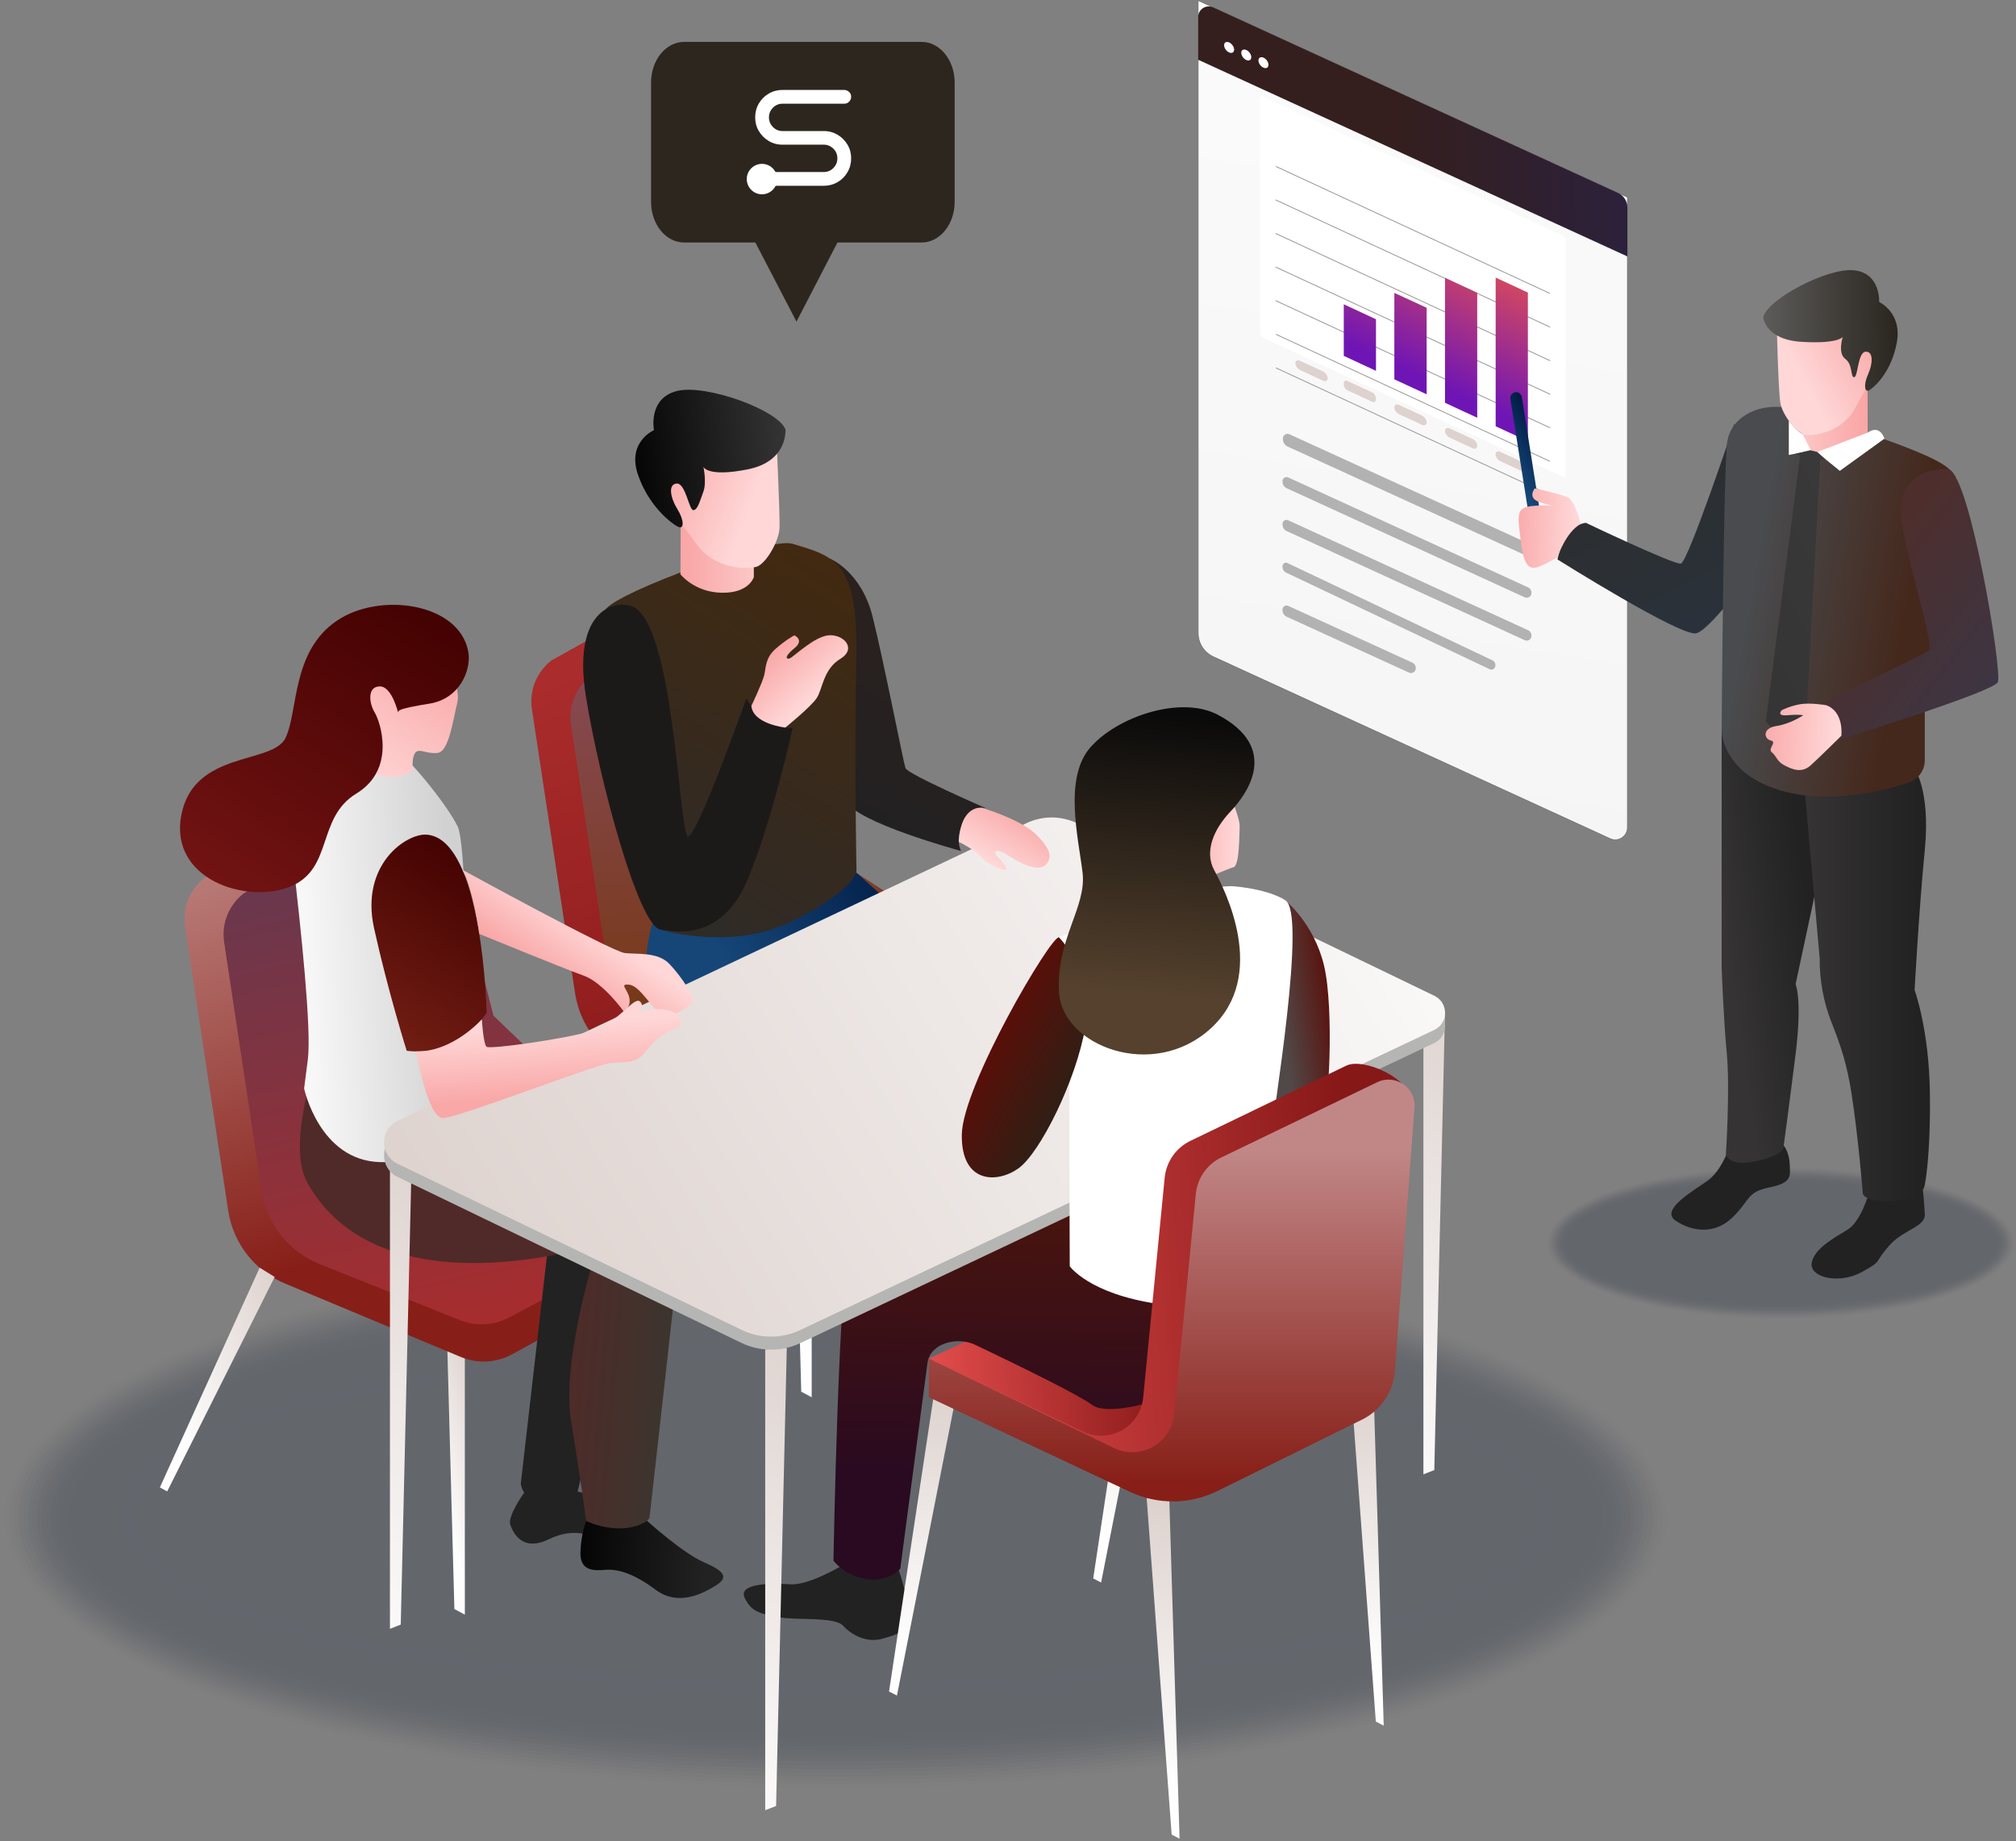 <svg width="611" height="558" viewBox="0 0 611 558" fill="none" xmlns="http://www.w3.org/2000/svg">
<rect x="0" y="0" width="611" height="558" fill="#808080" stroke="none"/>
<g opacity="0.23">
<path opacity="0.029" d="M253.272 541.938C392.382 541.938 505.152 505.216 505.152 459.918C505.152 414.62 392.382 377.898 253.272 377.898C114.162 377.898 1.391 414.62 1.391 459.918C1.391 505.216 114.162 541.938 253.272 541.938Z" fill="#011026"/>
<path opacity="0.057" d="M253.272 540.778C391.613 540.778 503.761 504.576 503.761 459.918C503.761 415.26 391.613 379.058 253.272 379.058C114.93 379.058 2.782 415.26 2.782 459.918C2.782 504.576 114.93 540.778 253.272 540.778Z" fill="#011026"/>
<path opacity="0.086" d="M253.272 539.645C390.845 539.645 502.37 503.95 502.37 459.918C502.37 415.886 390.845 380.191 253.272 380.191C115.698 380.191 4.173 415.886 4.173 459.918C4.173 503.95 115.698 539.645 253.272 539.645Z" fill="#011026"/>
<path opacity="0.114" d="M253.272 538.486C390.063 538.486 500.954 503.31 500.954 459.918C500.954 416.526 390.063 381.35 253.272 381.35C116.481 381.35 5.59 416.526 5.59 459.918C5.59 503.31 116.481 538.486 253.272 538.486Z" fill="#011026"/>
<path opacity="0.143" d="M253.272 537.327C389.294 537.327 499.563 502.67 499.563 459.918C499.563 417.166 389.294 382.509 253.272 382.509C117.249 382.509 6.981 417.166 6.981 459.918C6.981 502.67 117.249 537.327 253.272 537.327Z" fill="#011026"/>
<path opacity="0.171" d="M253.272 536.167C388.526 536.167 498.172 502.029 498.172 459.918C498.172 417.807 388.526 383.669 253.272 383.669C118.017 383.669 8.372 417.807 8.372 459.918C8.372 502.029 118.017 536.167 253.272 536.167Z" fill="#011026"/>
<path opacity="0.2" d="M253.272 535.034C387.758 535.034 496.781 501.403 496.781 459.918C496.781 418.433 387.758 384.802 253.272 384.802C118.786 384.802 9.763 418.433 9.763 459.918C9.763 501.403 118.786 535.034 253.272 535.034Z" fill="#011026"/>
<path opacity="0.229" d="M253.272 533.875C386.99 533.875 495.389 500.763 495.389 459.918C495.389 419.073 386.99 385.961 253.272 385.961C119.554 385.961 11.154 419.073 11.154 459.918C11.154 500.763 119.554 533.875 253.272 533.875Z" fill="#011026"/>
<path opacity="0.257" d="M253.272 532.716C386.221 532.716 493.998 500.123 493.998 459.918C493.998 419.713 386.221 387.12 253.272 387.12C120.322 387.12 12.545 419.713 12.545 459.918C12.545 500.123 120.322 532.716 253.272 532.716Z" fill="#011026"/>
<path opacity="0.286" d="M253.272 531.582C385.439 531.582 492.582 499.497 492.582 459.918C492.582 420.339 385.439 388.254 253.272 388.254C121.105 388.254 13.962 420.339 13.962 459.918C13.962 499.497 121.105 531.582 253.272 531.582Z" fill="#011026"/>
<path opacity="0.314" d="M253.272 530.423C384.671 530.423 491.19 498.857 491.19 459.918C491.19 420.979 384.671 389.413 253.272 389.413C121.873 389.413 15.353 420.979 15.353 459.918C15.353 498.857 121.873 530.423 253.272 530.423Z" fill="#011026"/>
<path opacity="0.343" d="M253.272 529.264C383.902 529.264 489.799 498.217 489.799 459.918C489.799 421.619 383.902 390.572 253.272 390.572C122.641 390.572 16.744 421.619 16.744 459.918C16.744 498.217 122.641 529.264 253.272 529.264Z" fill="#011026"/>
<path opacity="0.371" d="M253.272 528.13C383.134 528.13 488.408 497.591 488.408 459.918C488.408 422.245 383.134 391.706 253.272 391.706C123.409 391.706 18.135 422.245 18.135 459.918C18.135 497.591 123.409 528.13 253.272 528.13Z" fill="#011026"/>
<path opacity="0.4" d="M253.272 526.971C382.366 526.971 487.017 496.95 487.017 459.918C487.017 422.886 382.366 392.865 253.272 392.865C124.178 392.865 19.526 422.886 19.526 459.918C19.526 496.95 124.178 526.971 253.272 526.971Z" fill="#011026"/>
<path opacity="0.429" d="M253.272 525.812C381.598 525.812 485.626 496.31 485.626 459.918C485.626 423.526 381.598 394.024 253.272 394.024C124.946 394.024 20.917 423.526 20.917 459.918C20.917 496.31 124.946 525.812 253.272 525.812Z" fill="#011026"/>
<path opacity="0.457" d="M253.272 524.653C380.829 524.653 484.235 495.67 484.235 459.918C484.235 424.166 380.829 395.183 253.272 395.183C125.714 395.183 22.308 424.166 22.308 459.918C22.308 495.67 125.714 524.653 253.272 524.653Z" fill="#011026"/>
<path opacity="0.486" d="M253.272 523.519C380.047 523.519 482.819 495.044 482.819 459.918C482.819 424.792 380.047 396.317 253.272 396.317C126.497 396.317 23.725 424.792 23.725 459.918C23.725 495.044 126.497 523.519 253.272 523.519Z" fill="#011026"/>
<path opacity="0.514" d="M253.272 522.36C379.279 522.36 481.428 494.404 481.428 459.918C481.428 425.432 379.279 397.476 253.272 397.476C127.265 397.476 25.116 425.432 25.116 459.918C25.116 494.404 127.265 522.36 253.272 522.36Z" fill="#011026"/>
<path opacity="0.543" d="M253.272 521.201C378.51 521.201 480.036 493.764 480.036 459.918C480.036 426.072 378.51 398.635 253.272 398.635C128.033 398.635 26.507 426.072 26.507 459.918C26.507 493.764 128.033 521.201 253.272 521.201Z" fill="#011026"/>
<path opacity="0.571" d="M253.272 520.067C377.742 520.067 478.645 493.138 478.645 459.918C478.645 426.698 377.742 399.769 253.272 399.769C128.801 399.769 27.898 426.698 27.898 459.918C27.898 493.138 128.801 520.067 253.272 520.067Z" fill="#011026"/>
<path opacity="0.6" d="M253.272 518.908C376.974 518.908 477.254 492.497 477.254 459.918C477.254 427.339 376.974 400.928 253.272 400.928C129.57 400.928 29.289 427.339 29.289 459.918C29.289 492.497 129.57 518.908 253.272 518.908Z" fill="#011026"/>
<path opacity="0.629" d="M253.272 517.749C376.206 517.749 475.863 491.857 475.863 459.918C475.863 427.979 376.206 402.087 253.272 402.087C130.338 402.087 30.68 427.979 30.68 459.918C30.68 491.857 130.338 517.749 253.272 517.749Z" fill="#011026"/>
<path opacity="0.657" d="M253.272 516.59C375.423 516.59 474.447 491.217 474.447 459.918C474.447 428.619 375.423 403.246 253.272 403.246C131.12 403.246 32.097 428.619 32.097 459.918C32.097 491.217 131.12 516.59 253.272 516.59Z" fill="#011026"/>
<path opacity="0.686" d="M253.272 515.456C374.655 515.456 473.056 490.591 473.056 459.918C473.056 429.245 374.655 404.38 253.272 404.38C131.888 404.38 33.488 429.245 33.488 459.918C33.488 490.591 131.888 515.456 253.272 515.456Z" fill="#011026"/>
<path opacity="0.714" d="M253.272 514.297C373.887 514.297 471.665 489.951 471.665 459.918C471.665 429.885 373.887 405.539 253.272 405.539C132.657 405.539 34.879 429.885 34.879 459.918C34.879 489.951 132.657 514.297 253.272 514.297Z" fill="#011026"/>
<path opacity="0.743" d="M253.272 513.138C373.119 513.138 470.273 489.311 470.273 459.918C470.273 430.525 373.119 406.698 253.272 406.698C133.425 406.698 36.27 430.525 36.27 459.918C36.27 489.311 133.425 513.138 253.272 513.138Z" fill="#011026"/>
<path opacity="0.771" d="M253.272 512.005C372.35 512.005 468.882 488.685 468.882 459.918C468.882 431.151 372.35 407.831 253.272 407.831C134.193 407.831 37.661 431.151 37.661 459.918C37.661 488.685 134.193 512.005 253.272 512.005Z" fill="#011026"/>
<path opacity="0.8" d="M253.272 510.845C371.582 510.845 467.491 488.044 467.491 459.918C467.491 431.792 371.582 408.991 253.272 408.991C134.961 408.991 39.052 431.792 39.052 459.918C39.052 488.044 134.961 510.845 253.272 510.845Z" fill="#011026"/>
<path opacity="0.829" d="M253.272 509.686C370.814 509.686 466.1 487.404 466.1 459.918C466.1 432.432 370.814 410.15 253.272 410.15C135.73 410.15 40.443 432.432 40.443 459.918C40.443 487.404 135.73 509.686 253.272 509.686Z" fill="#011026"/>
<path opacity="0.857" d="M253.272 508.527C370.031 508.527 464.684 486.764 464.684 459.918C464.684 433.072 370.031 411.309 253.272 411.309C136.512 411.309 41.86 433.072 41.86 459.918C41.86 486.764 136.512 508.527 253.272 508.527Z" fill="#011026"/>
<path opacity="0.886" d="M253.272 507.394C369.263 507.394 463.293 486.138 463.293 459.918C463.293 433.698 369.263 412.442 253.272 412.442C137.28 412.442 43.251 433.698 43.251 459.918C43.251 486.138 137.28 507.394 253.272 507.394Z" fill="#011026"/>
<path opacity="0.914" d="M253.272 506.234C368.495 506.234 461.901 485.498 461.901 459.918C461.901 434.338 368.495 413.602 253.272 413.602C138.049 413.602 44.642 434.338 44.642 459.918C44.642 485.498 138.049 506.234 253.272 506.234Z" fill="#011026"/>
<path opacity="0.943" d="M253.272 505.075C367.726 505.075 460.51 484.858 460.51 459.918C460.51 434.978 367.726 414.761 253.272 414.761C138.817 414.761 46.033 434.978 46.033 459.918C46.033 484.858 138.817 505.075 253.272 505.075Z" fill="#011026"/>
<path opacity="0.971" d="M253.272 503.942C366.958 503.942 459.119 484.232 459.119 459.918C459.119 435.604 366.958 415.894 253.272 415.894C139.585 415.894 47.424 435.604 47.424 459.918C47.424 484.232 139.585 503.942 253.272 503.942Z" fill="#011026"/>
<path d="M253.272 502.783C366.19 502.783 457.728 483.591 457.728 459.918C457.728 436.245 366.19 417.053 253.272 417.053C140.353 417.053 48.815 436.245 48.815 459.918C48.815 483.591 140.353 502.783 253.272 502.783Z" fill="#011026"/>
</g>
<g opacity="0.23">
<path opacity="0.029" d="M539.722 399.794C578.86 399.794 610.588 389.461 610.588 376.713C610.588 363.966 578.86 353.632 539.722 353.632C500.584 353.632 468.857 363.966 468.857 376.713C468.857 389.461 500.584 399.794 539.722 399.794Z" fill="#011026"/>
<path opacity="0.057" d="M539.722 399.459C578.647 399.459 610.201 389.276 610.201 376.713C610.201 364.151 578.647 353.967 539.722 353.967C500.798 353.967 469.243 364.151 469.243 376.713C469.243 389.276 500.798 399.459 539.722 399.459Z" fill="#011026"/>
<path opacity="0.086" d="M539.722 399.15C578.433 399.15 609.815 389.105 609.815 376.713C609.815 364.322 578.433 354.276 539.722 354.276C501.011 354.276 469.629 364.322 469.629 376.713C469.629 389.105 501.011 399.15 539.722 399.15Z" fill="#011026"/>
<path opacity="0.114" d="M539.722 398.815C578.22 398.815 609.429 388.92 609.429 376.713C609.429 364.507 578.22 354.611 539.722 354.611C501.224 354.611 470.016 364.507 470.016 376.713C470.016 388.92 501.224 398.815 539.722 398.815Z" fill="#011026"/>
<path opacity="0.143" d="M539.722 398.506C577.992 398.506 609.016 388.749 609.016 376.713C609.016 364.677 577.992 354.92 539.722 354.92C501.452 354.92 470.428 364.677 470.428 376.713C470.428 388.749 501.452 398.506 539.722 398.506Z" fill="#011026"/>
<path opacity="0.171" d="M539.722 398.171C577.779 398.171 608.63 388.564 608.63 376.713C608.63 364.862 577.779 355.255 539.722 355.255C501.666 355.255 470.814 364.862 470.814 376.713C470.814 388.564 501.666 398.171 539.722 398.171Z" fill="#011026"/>
<path opacity="0.2" d="M539.722 397.836C577.566 397.836 608.244 388.379 608.244 376.713C608.244 365.047 577.566 355.59 539.722 355.59C501.879 355.59 471.201 365.047 471.201 376.713C471.201 388.379 501.879 397.836 539.722 397.836Z" fill="#011026"/>
<path opacity="0.229" d="M539.722 397.527C577.352 397.527 607.857 388.209 607.857 376.713C607.857 365.218 577.352 355.899 539.722 355.899C502.092 355.899 471.587 365.218 471.587 376.713C471.587 388.209 502.092 397.527 539.722 397.527Z" fill="#011026"/>
<path opacity="0.257" d="M539.722 397.192C577.125 397.192 607.445 388.024 607.445 376.713C607.445 365.403 577.125 356.234 539.722 356.234C502.32 356.234 471.999 365.403 471.999 376.713C471.999 388.024 502.32 397.192 539.722 397.192Z" fill="#011026"/>
<path opacity="0.286" d="M539.722 396.883C576.911 396.883 607.059 387.853 607.059 376.713C607.059 365.574 576.911 356.543 539.722 356.543C502.533 356.543 472.386 365.574 472.386 376.713C472.386 387.853 502.533 396.883 539.722 396.883Z" fill="#011026"/>
<path opacity="0.314" d="M539.722 396.548C576.698 396.548 606.672 387.668 606.672 376.713C606.672 365.759 576.698 356.878 539.722 356.878C502.747 356.878 472.772 365.759 472.772 376.713C472.772 387.668 502.747 396.548 539.722 396.548Z" fill="#011026"/>
<path opacity="0.343" d="M539.722 396.239C576.484 396.239 606.286 387.497 606.286 376.713C606.286 365.929 576.484 357.187 539.722 357.187C502.96 357.187 473.159 365.929 473.159 376.713C473.159 387.497 502.96 396.239 539.722 396.239Z" fill="#011026"/>
<path opacity="0.371" d="M539.722 395.904C576.257 395.904 605.874 387.312 605.874 376.713C605.874 366.114 576.257 357.522 539.722 357.522C503.188 357.522 473.571 366.114 473.571 376.713C473.571 387.312 503.188 395.904 539.722 395.904Z" fill="#011026"/>
<path opacity="0.4" d="M539.722 395.57C576.043 395.57 605.487 387.127 605.487 376.713C605.487 366.299 576.043 357.857 539.722 357.857C503.401 357.857 473.957 366.299 473.957 376.713C473.957 387.127 503.401 395.57 539.722 395.57Z" fill="#011026"/>
<path opacity="0.429" d="M539.722 395.26C575.83 395.26 605.101 386.957 605.101 376.713C605.101 366.47 575.83 358.166 539.722 358.166C503.615 358.166 474.344 366.47 474.344 376.713C474.344 386.957 503.615 395.26 539.722 395.26Z" fill="#011026"/>
<path opacity="0.457" d="M539.722 394.926C575.617 394.926 604.715 386.772 604.715 376.713C604.715 366.655 575.617 358.501 539.722 358.501C503.828 358.501 474.73 366.655 474.73 376.713C474.73 386.772 503.828 394.926 539.722 394.926Z" fill="#011026"/>
<path opacity="0.486" d="M539.722 394.616C575.403 394.616 604.328 386.601 604.328 376.713C604.328 366.826 575.403 358.81 539.722 358.81C504.041 358.81 475.116 366.826 475.116 376.713C475.116 386.601 504.041 394.616 539.722 394.616Z" fill="#011026"/>
<path opacity="0.514" d="M539.722 394.282C575.175 394.282 603.916 386.416 603.916 376.713C603.916 367.011 575.175 359.145 539.722 359.145C504.269 359.145 475.528 367.011 475.528 376.713C475.528 386.416 504.269 394.282 539.722 394.282Z" fill="#011026"/>
<path opacity="0.543" d="M539.722 393.947C574.962 393.947 603.53 386.231 603.53 376.713C603.53 367.196 574.962 359.48 539.722 359.48C504.482 359.48 475.915 367.196 475.915 376.713C475.915 386.231 504.482 393.947 539.722 393.947Z" fill="#011026"/>
<path opacity="0.571" d="M539.722 393.638C574.749 393.638 603.143 386.06 603.143 376.713C603.143 367.366 574.749 359.789 539.722 359.789C504.696 359.789 476.301 367.366 476.301 376.713C476.301 386.06 504.696 393.638 539.722 393.638Z" fill="#011026"/>
<path opacity="0.6" d="M539.722 393.303C574.535 393.303 602.757 385.875 602.757 376.713C602.757 367.551 574.535 360.124 539.722 360.124C504.909 360.124 476.688 367.551 476.688 376.713C476.688 385.875 504.909 393.303 539.722 393.303Z" fill="#011026"/>
<path opacity="0.629" d="M539.722 392.994C574.308 392.994 602.345 385.705 602.345 376.713C602.345 367.722 574.308 360.433 539.722 360.433C505.137 360.433 477.1 367.722 477.1 376.713C477.1 385.705 505.137 392.994 539.722 392.994Z" fill="#011026"/>
<path opacity="0.657" d="M539.722 392.659C574.094 392.659 601.958 385.52 601.958 376.713C601.958 367.907 574.094 360.768 539.722 360.768C505.35 360.768 477.486 367.907 477.486 376.713C477.486 385.52 505.35 392.659 539.722 392.659Z" fill="#011026"/>
<path opacity="0.686" d="M539.722 392.35C573.881 392.35 601.572 385.349 601.572 376.713C601.572 368.078 573.881 361.077 539.722 361.077C505.564 361.077 477.873 368.078 477.873 376.713C477.873 385.349 505.564 392.35 539.722 392.35Z" fill="#011026"/>
<path opacity="0.714" d="M539.722 392.015C573.667 392.015 601.185 385.164 601.185 376.713C601.185 368.263 573.667 361.412 539.722 361.412C505.777 361.412 478.259 368.263 478.259 376.713C478.259 385.164 505.777 392.015 539.722 392.015Z" fill="#011026"/>
<path opacity="0.743" d="M539.722 391.68C573.44 391.68 600.773 384.979 600.773 376.713C600.773 368.448 573.44 361.747 539.722 361.747C506.005 361.747 478.671 368.448 478.671 376.713C478.671 384.979 506.005 391.68 539.722 391.68Z" fill="#011026"/>
<path opacity="0.771" d="M539.722 391.371C573.226 391.371 600.387 384.808 600.387 376.713C600.387 368.618 573.226 362.056 539.722 362.056C506.218 362.056 479.058 368.618 479.058 376.713C479.058 384.808 506.218 391.371 539.722 391.371Z" fill="#011026"/>
<path opacity="0.8" d="M539.722 391.036C573.013 391.036 600 384.623 600 376.713C600 368.803 573.013 362.391 539.722 362.391C506.431 362.391 479.444 368.803 479.444 376.713C479.444 384.623 506.431 391.036 539.722 391.036Z" fill="#011026"/>
<path opacity="0.829" d="M539.722 390.727C572.8 390.727 599.614 384.453 599.614 376.713C599.614 368.974 572.8 362.7 539.722 362.7C506.645 362.7 479.83 368.974 479.83 376.713C479.83 384.453 506.645 390.727 539.722 390.727Z" fill="#011026"/>
<path opacity="0.857" d="M539.722 390.392C572.572 390.392 599.202 384.268 599.202 376.713C599.202 369.159 572.572 363.035 539.722 363.035C506.872 363.035 480.243 369.159 480.243 376.713C480.243 384.268 506.872 390.392 539.722 390.392Z" fill="#011026"/>
<path opacity="0.886" d="M539.722 390.083C572.359 390.083 598.816 384.097 598.816 376.713C598.816 369.33 572.359 363.344 539.722 363.344C507.086 363.344 480.629 369.33 480.629 376.713C480.629 384.097 507.086 390.083 539.722 390.083Z" fill="#011026"/>
<path opacity="0.914" d="M539.722 389.748C572.145 389.748 598.429 383.912 598.429 376.713C598.429 369.515 572.145 363.679 539.722 363.679C507.299 363.679 481.015 369.515 481.015 376.713C481.015 383.912 507.299 389.748 539.722 389.748Z" fill="#011026"/>
<path opacity="0.943" d="M539.722 389.413C571.932 389.413 598.043 383.727 598.043 376.713C598.043 369.699 571.932 364.014 539.722 364.014C507.513 364.014 481.402 369.699 481.402 376.713C481.402 383.727 507.513 389.413 539.722 389.413Z" fill="#011026"/>
<path opacity="0.971" d="M539.722 389.104C571.704 389.104 597.631 383.556 597.631 376.713C597.631 369.87 571.704 364.323 539.722 364.323C507.74 364.323 481.814 369.87 481.814 376.713C481.814 383.556 507.74 389.104 539.722 389.104Z" fill="#011026"/>
<path d="M539.722 388.769C571.491 388.769 597.244 383.372 597.244 376.713C597.244 370.055 571.491 364.658 539.722 364.658C507.954 364.658 482.2 370.055 482.2 376.713C482.2 383.372 507.954 388.769 539.722 388.769Z" fill="#011026"/>
</g>
<path d="M255.487 474.318C255.487 474.318 245.26 480.526 239.567 480.165C233.875 479.805 223.545 479.753 225.709 484.313C227.872 488.872 230.912 489.052 235.91 490.109C240.907 491.165 252.937 489.877 255.513 492.71C258.089 495.544 262.7 498.043 267.569 496.626C272.437 495.209 274.678 494.488 275.503 490.933C276.327 487.378 272.231 475.322 272.231 475.322C272.231 475.322 262.623 479.496 255.487 474.318Z" fill="url(#paint0_linear_53_257)"/>
<path d="M345.106 387.12L331.324 478.388L333.72 479.624L351.958 387.12H345.106Z" fill="url(#paint1_linear_53_257)"/>
<path d="M281.505 411.773L362.674 373.906C362.674 373.906 363.499 438.434 355.101 442.504C346.677 446.574 314.632 435.858 314.4 436.193C314.168 436.528 281.505 411.773 281.505 411.773Z" fill="url(#paint2_linear_53_257)"/>
<path d="M347.527 454.019L355.101 556.028L357.496 557.265L354.379 454.019H347.527Z" fill="url(#paint3_linear_53_257)"/>
<path d="M283.231 421.381L269.449 512.649L271.845 513.885L290.083 421.381H283.231Z" fill="url(#paint4_linear_53_257)"/>
<path d="M409.403 419.758L416.976 521.768L419.372 523.004L416.255 419.758H409.403Z" fill="url(#paint5_linear_53_257)"/>
<path d="M135.497 405.745L137.713 487.661L140.881 489.362V405.745H135.497Z" fill="url(#paint6_linear_53_257)"/>
<path d="M119.449 234.106L62.056 266.023C57.522 269.5 55.229 275.168 56.079 280.809L69.165 366.925C70.685 376.945 77.383 385.42 86.785 389.181L139.876 411.36C144.822 413.344 150.386 413.035 155.075 410.536L209.274 380.732L147.476 308.346L119.449 234.106Z" fill="url(#paint7_linear_53_257)"/>
<path d="M125.296 239.439L73.905 270.737C69.371 274.215 67.079 279.882 67.929 285.523L79.289 360.871C80.809 370.892 87.507 379.367 96.909 383.128L139.258 400.052C144.204 402.035 149.768 401.726 154.457 399.228L212.519 368.238L149.562 307.831L132.741 242.453C131.891 239.207 128.156 237.687 125.296 239.439Z" fill="url(#paint8_linear_53_257)"/>
<path d="M78.697 384.209L48.455 450.799L50.67 452.01L83.256 387.017L78.697 384.209Z" fill="url(#paint9_linear_53_257)"/>
<path d="M240.624 339.877L242.839 421.793L246.007 423.493V339.877H240.624Z" fill="url(#paint10_linear_53_257)"/>
<path d="M224.601 168.238L167.182 200.129C162.648 203.607 160.356 209.274 161.206 214.915L174.292 301.031C175.812 311.051 182.509 319.526 191.911 323.287L245.003 345.467C249.949 347.45 255.513 347.141 260.201 344.642L314.374 314.864L257.187 263.009L224.601 168.238Z" fill="url(#paint11_linear_53_257)"/>
<path d="M230.423 173.545L179.032 204.843C174.498 208.321 172.205 213.988 173.055 219.629L184.415 294.977C185.935 304.998 192.633 313.473 202.035 317.234L244.385 334.158C249.33 336.141 254.895 335.832 259.583 333.334L317.646 302.344L256.208 262.365L237.841 176.559C237.017 173.339 233.282 171.819 230.423 173.545Z" fill="url(#paint12_linear_53_257)"/>
<path d="M158.862 452.396C158.862 452.396 153.71 459.557 154.663 462.159C155.616 464.761 158.346 470.351 166.28 466.538C174.214 462.7 178.181 465.791 182.406 465.482C186.657 465.173 195.673 460.923 189.516 457.522C183.359 454.096 175.065 452.035 175.065 452.035C175.065 452.035 164.812 456.157 158.862 452.396Z" fill="url(#paint13_linear_53_257)"/>
<path d="M166.255 376.404L157.831 449.717C157.831 449.717 158.424 454.818 163.833 455.127C169.243 455.436 174.91 452.731 174.91 452.731L196.651 362.211L166.255 376.404Z" fill="#222222"/>
<path d="M94.256 327.229C94.256 327.229 87.507 348.249 93.096 358.347C115.301 398.481 181.247 377.126 181.247 377.126C181.247 377.126 169.964 411.695 173.081 430.655C176.198 449.64 177.641 460.923 177.641 460.923C177.641 460.923 177.641 463.086 186.296 463.576C194.951 464.065 196.857 459.97 196.857 459.97C196.857 459.97 206.08 378.671 206.801 369.552C207.522 360.433 214.658 343.895 200.49 338.872C186.322 333.849 134.415 331.917 134.415 331.917L94.256 327.229Z" fill="url(#paint14_linear_53_257)"/>
<path d="M196.136 460.948C196.136 460.948 206.852 470.686 213.37 473.494C219.887 476.301 220.737 478.182 216.924 480.552C213.138 482.896 205.616 486.992 198.738 481.84C191.834 476.688 186.991 475.477 183.411 475.786C179.856 476.095 175.76 476.095 175.915 470.48C176.069 464.864 177.666 460.974 177.666 460.974C177.666 460.974 187.996 466.075 196.136 460.948Z" fill="url(#paint15_linear_53_257)"/>
<path d="M103.684 226.842C103.684 226.842 85.909 236.064 88.588 259.016C91.293 281.968 94.436 312.211 93.303 321.046C92.169 329.882 92.169 329.882 92.169 329.882C92.169 329.882 96.78 351.726 115.224 352.216C133.668 352.705 142.143 340.418 142.143 340.418C142.143 340.418 142.118 257.625 138.743 250.567C135.369 243.483 121.639 226.842 118.032 225.94C114.503 225.039 103.684 226.842 103.684 226.842Z" fill="url(#paint16_linear_53_257)"/>
<path d="M198.197 278.259C198.197 278.259 191.396 298.455 200.464 305.513C209.557 312.545 237.481 326.404 237.481 326.404L299.923 300.747L253.4 258.965L198.197 278.259Z" fill="url(#paint17_linear_53_257)"/>
<path d="M231.917 408.965V548.635L235.214 547.347L238.46 408.501L231.917 408.965Z" fill="url(#paint18_linear_53_257)"/>
<path d="M118.187 353.993V493.664L121.458 492.376L124.73 353.529L118.187 353.993Z" fill="url(#paint19_linear_53_257)"/>
<path d="M431.402 307.162V446.832L434.699 445.544L437.945 306.698L431.402 307.162Z" fill="url(#paint20_linear_53_257)"/>
<path d="M317.672 252.19V391.86L320.969 390.572L324.215 251.726L317.672 252.19Z" fill="url(#paint21_linear_53_257)"/>
<path d="M493.226 59.763V250.825C493.226 253.504 490.443 255.307 487.996 254.173L367.749 199.047C364.941 197.759 363.138 194.951 363.138 191.886V0.155L493.226 59.763Z" fill="url(#paint22_linear_53_257)" stroke="#6D6D6D" stroke-width="0.193" stroke-miterlimit="10"/>
<path d="M367.697 2.241L490.392 58.475C492.118 59.274 493.226 60.974 493.226 62.88V77.718L363.138 18.109V5.152C363.138 2.808 365.559 1.262 367.697 2.241Z" fill="url(#paint23_linear_53_257)"/>
<path d="M390.778 131.608L463.009 164.606C463.705 164.915 464.143 165.611 464.143 166.383V166.59C464.143 167.774 462.906 168.573 461.824 168.058L390.263 135.343C389.387 134.931 388.821 134.055 388.821 133.102V132.844C388.821 131.865 389.877 131.195 390.778 131.608Z" fill="#B2B2B2"/>
<path d="M390.418 144.694L463.138 178.027C463.756 178.31 464.143 178.903 464.143 179.573V179.753C464.143 180.783 463.061 181.479 462.108 181.041L389.954 147.965C389.181 147.604 388.692 146.832 388.692 146.007V145.801C388.718 144.925 389.619 144.333 390.418 144.694Z" fill="#B2B2B2"/>
<path d="M390.418 157.677L463.138 191.01C463.756 191.293 464.143 191.886 464.143 192.556V192.736C464.143 193.766 463.061 194.462 462.108 194.024L389.954 160.948C389.181 160.587 388.692 159.815 388.692 158.99V158.758C388.718 157.883 389.619 157.316 390.418 157.677Z" fill="#B2B2B2"/>
<path d="M390.186 170.634L452.37 200.155C452.886 200.412 453.22 200.928 453.22 201.52V201.675C453.22 202.602 452.293 203.22 451.494 202.834L389.774 173.545C389.104 173.236 388.692 172.54 388.692 171.793V171.587C388.718 170.814 389.49 170.299 390.186 170.634Z" fill="#B2B2B2"/>
<path d="M390.418 183.617L428.079 200.85C428.697 201.134 429.083 201.726 429.083 202.396V202.576C429.083 203.607 428.001 204.302 427.048 203.864L389.954 186.914C389.181 186.553 388.692 185.781 388.692 184.956V184.725C388.718 183.849 389.619 183.256 390.418 183.617Z" fill="#B2B2B2"/>
<path d="M374.034 15.044C374.034 15.894 373.365 16.255 372.515 15.894C371.665 15.533 370.995 14.529 370.995 13.704C370.995 12.854 371.665 12.494 372.515 12.854C373.339 13.215 374.034 14.194 374.034 15.044Z" fill="#FFFDFE"/>
<path d="M379.238 17.336C379.238 18.186 378.568 18.547 377.718 18.186C376.868 17.826 376.198 16.821 376.198 15.997C376.198 15.147 376.868 14.786 377.718 15.147C378.568 15.533 379.238 16.512 379.238 17.336Z" fill="#FFFDFE"/>
<path d="M384.441 19.655C384.441 20.505 383.772 20.866 382.922 20.505C382.071 20.144 381.402 19.14 381.402 18.315C381.402 17.491 382.071 17.105 382.922 17.465C383.772 17.826 384.441 18.805 384.441 19.655Z" fill="#FFFDFE"/>
<path d="M376.92 385.704C376.92 385.704 387.352 404.689 375.4 413.086C363.447 421.484 337.12 430.423 330.99 425.786C326.919 422.721 307.934 413.473 295.595 407.6C290.186 405.024 282.071 407.007 281.118 412.906L272.849 475.451C272.849 475.451 269.32 479.599 262.597 478.568C255.874 477.538 252.602 473.004 252.602 473.004C252.602 473.004 254.148 384.287 257.831 373.88C261.515 363.473 319.295 360.948 333.076 370.016C346.858 379.083 376.92 385.704 376.92 385.704Z" fill="url(#paint24_linear_53_257)"/>
<path d="M242.581 407.059L434.673 316.126C439.027 314.065 439.052 307.857 434.725 305.771L326.43 253.478C321.613 251.159 315.997 251.134 311.154 253.426L120.531 343.663C115.044 346.265 115.018 354.045 120.479 356.672L224.678 406.981C230.294 409.712 236.888 409.738 242.581 407.059Z" fill="#B5B5B4"/>
<path d="M242.581 403.092L434.673 312.159C439.027 310.098 439.052 303.89 434.725 301.803L326.43 249.511C321.613 247.192 315.997 247.167 311.154 249.459L120.531 339.696C115.044 342.298 115.018 350.078 120.479 352.705L224.678 403.014C230.294 405.771 236.888 405.796 242.581 403.092Z" fill="url(#paint25_linear_53_257)"/>
<path d="M251.546 169.32C251.546 169.32 261.077 173.107 264.503 187.043C267.955 201.005 273.803 230.964 274.421 232.793C275.039 234.622 298.944 245.003 298.944 245.003C298.944 245.003 294.9 243.535 292.066 248.996C289.233 254.457 291.268 257.909 291.268 257.909C291.268 257.909 259.068 249.202 256.44 242.71C253.787 236.219 251.546 169.32 251.546 169.32Z" fill="url(#paint26_linear_53_257)"/>
<path d="M240.237 164.812C253.581 168.831 260.175 170.402 259.531 200.438C258.862 230.474 259.583 263.679 259.583 263.679C259.583 263.679 260.382 268.985 240.263 279.109C221.69 288.46 200.155 281.736 200.155 281.736C200.155 281.736 179.444 190.108 183.591 184.622C187.764 179.16 232.973 162.623 240.237 164.812Z" fill="url(#paint27_linear_53_257)"/>
<path d="M191.602 183.797C185.806 181.608 173.416 185.343 177.589 211.18C181.762 237.043 193.586 280.629 200.155 281.736C206.724 282.844 219.217 284.158 226.662 266.409C234.106 248.661 240.237 220.608 240.237 220.608C240.237 220.608 234.544 221.046 230.603 217.105C226.662 213.164 226.224 211.618 226.224 211.618C226.224 211.618 211.128 254.122 208.475 253.478C205.848 252.808 204.302 188.614 191.602 183.797Z" fill="url(#paint28_linear_53_257)"/>
<path d="M227.718 213.936C227.718 213.936 230.989 207.11 231.608 204.637C232.2 202.138 231.917 199.433 235.085 196.626C238.254 193.844 240.752 192.556 240.752 192.556C240.752 192.556 243.921 193.921 240.752 196.471C237.584 199.047 238.254 199.871 239.31 199.562C240.366 199.253 246.858 192.762 251.314 192.53C255.77 192.298 259.763 196.6 254.637 199.717C249.511 202.808 249.279 208.939 247.527 211.566C245.801 214.22 238.022 220.505 238.022 220.505C238.022 220.505 228.233 219.475 227.718 213.936Z" fill="url(#paint29_linear_53_257)"/>
<path d="M290.572 255.152C290.572 255.152 295.286 257.368 297.501 259.892C299.717 262.417 304.972 264.22 305.049 263.524C305.126 262.829 303.323 260.51 302.138 259.428C300.953 258.346 301.675 256.672 305.77 259.428C309.866 262.185 315.07 264.245 317.027 262.03C318.985 259.815 318.444 257.239 313.807 252.731C309.171 248.249 297.604 244.823 297.604 244.823C297.604 244.823 291.216 243.715 290.572 255.152Z" fill="url(#paint30_linear_53_257)"/>
<path d="M206.311 153.787L206.234 174.06C206.234 174.06 210.459 179.521 218.779 179.65C227.1 179.779 228.465 174.884 228.465 174.884V162.571L206.311 153.787Z" fill="url(#paint31_linear_53_257)"/>
<path d="M235.369 133.771C235.369 133.771 236.348 155.281 236.27 159.712C236.193 164.142 231.917 171.175 229.135 171.819C226.353 172.437 216.693 172.875 210.871 164.58C205.075 156.311 197.192 149.511 201.391 140.392C205.59 131.273 213.885 131.865 219.346 130.989C224.833 130.139 235.369 133.771 235.369 133.771Z" fill="url(#paint32_linear_53_257)"/>
<path d="M238.048 130.165C238.048 130.165 238.898 139.799 226.636 142.246C214.374 144.694 213.189 141.499 213.189 141.499C213.189 141.499 214.22 146.213 213.164 149.047C212.004 152.138 211.463 154.482 210.15 154.611C208.836 154.74 207.805 146.342 205.075 146.548C202.344 146.754 203.246 151.031 205.281 154.276C207.316 157.522 207.445 160.562 205.539 159.66C203.632 158.784 196.523 153.426 193.277 143.637C190.057 133.874 198.197 130.371 198.197 130.371C198.197 130.371 196.317 120.711 205.178 118.496C214.039 116.306 236.013 124.369 238.048 130.165Z" fill="url(#paint33_linear_53_257)"/>
<path d="M129.341 252.963C123.287 252.473 109.093 261.953 113.369 281.324C117.646 300.67 123.261 318.47 123.261 318.47C123.261 318.47 129.341 319.346 135.626 317.311C141.937 315.302 147.476 307.007 147.476 307.007C147.476 307.007 146.445 254.302 129.341 252.963Z" fill="url(#paint34_linear_53_257)"/>
<path d="M140.16 263.627C140.16 263.627 185.42 288.408 189.336 288.846C193.251 289.284 199.382 288.434 202.937 292.195C206.492 295.956 211.592 303.298 209.634 304.328C207.702 305.384 203.555 308.939 200.618 307.471C197.682 306.002 194.127 298.893 190.778 298.455C187.429 298.042 190.366 299.923 190.778 302.654C191.19 305.384 189.104 306.621 189.104 306.621C189.104 306.621 182.818 297.836 176.971 295.724C171.098 293.638 145.26 283.05 145.26 283.05C145.26 283.05 143.38 269.423 140.16 263.627Z" fill="url(#paint35_linear_53_257)"/>
<path d="M126.121 318.65C126.121 318.65 129.624 339.027 134.312 338.872C139.001 338.717 180.577 322.617 184.956 322.18C189.336 321.742 192.865 322.566 195.776 318.625C198.712 314.709 202.499 312.21 204.998 311.618C207.496 311.026 206.749 306.492 201.056 305.899C195.338 305.307 192.427 307.806 192.427 307.806C192.427 307.806 195.853 305.333 193.998 303.555C192.143 301.803 187.584 309.841 179.701 312.339C171.793 314.838 148.506 318.084 147.476 317.259C146.471 316.435 146.033 308.913 146.033 308.913C146.033 308.913 137.249 318.908 126.121 318.65Z" fill="url(#paint36_linear_53_257)"/>
<path d="M136.528 204.044C136.528 204.044 139.67 208.939 138.537 213.267C137.403 217.594 136.115 227.744 132.689 228.182C129.263 228.619 126.971 226.61 125.837 228.182C124.704 229.753 125.116 233.05 125.116 233.05C125.116 233.05 125.554 234.57 120.273 235.369C114.992 236.167 108.398 232.612 108.398 232.612C108.398 232.612 93.534 214.194 105.951 205.77C118.393 197.321 136.528 204.044 136.528 204.044Z" fill="url(#paint37_linear_53_257)"/>
<path d="M141.963 197.759C142.813 203.04 139.387 211.798 130.113 213.267C120.84 214.761 120.685 215.327 120.685 215.894C120.685 216.461 118.959 208.037 115.121 208.037C111.257 208.037 111.824 213.086 113.55 215.92C115.276 218.753 120.119 233.153 107.986 240.521C95.853 247.888 101.133 263.473 87.841 268.753C74.549 274.034 51.133 266.461 54.972 246.909C58.836 227.332 82.689 231.762 86.553 223.622C90.417 215.482 88.331 197.553 101.984 188.202C115.095 179.186 139.516 182.767 141.963 197.759Z" fill="url(#paint38_linear_53_257)"/>
<path d="M389.439 272.798C389.439 272.798 398.197 279.727 401.288 292.659C404.38 305.616 402.834 338.511 400.438 339.851C398.043 341.165 384.622 340.057 383.256 332.2C381.865 324.343 389.439 272.798 389.439 272.798Z" fill="url(#paint39_linear_53_257)"/>
<path d="M389.439 272.798C396.317 276.069 385.652 338.434 385.137 345.647C384.622 352.86 381.865 381.659 381.865 381.659C381.865 381.659 371.561 398.223 350.799 395.158C330.036 392.092 324.215 383.772 324.215 383.772C324.215 383.772 323.957 331.891 324.215 313.833C324.472 295.801 320.943 284.029 320.943 284.029C320.943 284.029 362.983 267.594 374.137 268.625C385.317 269.707 389.439 272.798 389.439 272.798Z" fill="white"/>
<path d="M320.943 284.081C320.943 284.081 331.685 294.797 328.954 311.129C326.198 327.46 315.199 349.434 308.681 354.096C302.164 358.733 291.319 358.733 291.499 343.947C291.654 329.161 318.444 283.669 320.943 284.081Z" fill="url(#paint40_linear_53_257)"/>
<path d="M371.999 238.151C371.999 238.151 373.571 241.19 373.854 243.045C374.112 244.9 375.838 248.455 375.709 250.696C375.58 252.937 375.709 262.313 373.854 262.829C371.999 263.344 363.138 267.234 363.138 267.234C363.138 267.234 348.377 253.143 349.691 251.7C351.005 250.284 371.999 238.151 371.999 238.151Z" fill="url(#paint41_linear_53_257)"/>
<path d="M372.901 245.982C367.878 251.262 364.915 258.089 368.007 263.756C371.098 269.423 384.544 295.544 367.002 311.644C349.459 327.744 321.922 316.925 320.969 300.825C320.016 284.725 329.341 274.987 328.104 264.529C326.868 254.07 322.283 235.91 330.449 226.533C338.64 217.156 357.857 210.716 369.063 216.615C388.202 226.713 377.924 240.701 372.901 245.982Z" fill="url(#paint42_linear_53_257)"/>
<path d="M352.988 356.904L346.471 423.571C345.595 432.432 336.193 437.713 328.182 433.849L281.505 411.747L299.897 427.615L333.025 447.141C341.448 451.108 351.237 451.005 359.583 446.883L403.401 425.245C409.068 422.437 412.855 416.847 413.318 410.536L427.254 333.282C427.718 327.203 413.421 320.351 407.96 323.004L360.768 345.776C356.415 347.888 353.478 352.087 352.988 356.904Z" fill="url(#paint43_linear_53_257)"/>
<path d="M362.417 361.901L355.899 428.568C355.023 437.43 345.621 442.71 337.61 438.846L281.505 411.747V423.468L342.453 452.138C350.876 456.105 360.665 456.002 369.011 451.881L412.829 430.242C418.496 427.435 422.283 421.845 422.746 415.534L428.697 335.704C429.161 329.624 422.849 325.348 417.388 328.001L370.196 350.773C365.817 352.86 362.88 357.084 362.417 361.901Z" fill="url(#paint44_linear_53_257)"/>
<path d="M289.336 25.013V61.18C289.336 67.981 284.853 73.493 279.341 73.493H253.813L241.396 97.476L228.929 73.493H207.316C201.803 73.493 197.321 67.981 197.321 61.18V25.013C197.321 18.212 201.803 12.7 207.316 12.7H279.341C284.853 12.7 289.336 18.238 289.336 25.013Z" fill="#2D261F"/>
<path d="M473.751 144.513L382.612 102.267C382.2 102.061 381.865 101.571 381.865 101.159V29.65C381.865 29.238 382.2 29.057 382.612 29.238L473.751 71.484C474.163 71.69 474.498 72.179 474.498 72.591V144.127C474.498 144.539 474.163 144.719 473.751 144.513Z" fill="white"/>
<path d="M386.682 50.438L469.707 88.923" stroke="#999999" stroke-width="0.258" stroke-miterlimit="10"/>
<path d="M386.682 60.613L469.707 99.099" stroke="#999999" stroke-width="0.258" stroke-miterlimit="10" stroke-linecap="round"/>
<path d="M386.682 70.788L469.707 109.274" stroke="#999999" stroke-width="0.258" stroke-miterlimit="10" stroke-linecap="round"/>
<path d="M386.682 80.963L469.707 119.449" stroke="#999999" stroke-width="0.258" stroke-miterlimit="10" stroke-linecap="round"/>
<path d="M386.682 91.139L469.707 129.624" stroke="#999999" stroke-width="0.258" stroke-miterlimit="10" stroke-linecap="round"/>
<path d="M386.682 101.314L469.707 139.799" stroke="#999999" stroke-width="0.258" stroke-miterlimit="10"/>
<path d="M386.682 111.489L469.707 149.974" stroke="#999999" stroke-width="0.258" stroke-miterlimit="10"/>
<path d="M417.028 112.391L407.265 107.857V92.221L417.028 96.754V112.391Z" fill="url(#paint45_linear_53_257)"/>
<path d="M432.381 119.5L422.592 114.967V88.769L432.381 93.277V119.5Z" fill="url(#paint46_linear_53_257)"/>
<path d="M447.708 126.61L437.945 122.076V84.209L447.708 88.743V126.61Z" fill="url(#paint47_linear_53_257)"/>
<path d="M463.061 133.72L453.298 129.186V84.132L463.061 88.666V133.72Z" fill="url(#paint48_linear_53_257)"/>
<path d="M415.997 121.819L408.269 118.238C407.702 117.981 407.239 117.13 407.239 116.358C407.239 115.585 407.702 115.147 408.269 115.405L415.997 118.985C416.564 119.243 417.028 120.093 417.028 120.866C417.028 121.664 416.564 122.076 415.997 121.819Z" fill="#DDD2CE"/>
<path d="M400.979 115.379L394.024 112.159C393.251 111.798 392.607 110.871 392.607 110.098C392.607 109.325 393.251 108.99 394.024 109.351L400.979 112.571C401.752 112.932 402.396 113.859 402.396 114.632C402.396 115.405 401.752 115.739 400.979 115.379Z" fill="#DDD2CE"/>
<path d="M430.964 128.748L424.009 125.528C423.236 125.168 422.592 124.24 422.592 123.467C422.592 122.695 423.236 122.36 424.009 122.72L430.964 125.94C431.737 126.301 432.381 127.228 432.381 128.001C432.381 128.774 431.737 129.109 430.964 128.748Z" fill="#DDD2CE"/>
<path d="M446.317 135.858L439.361 132.638C438.589 132.277 437.945 131.35 437.945 130.577C437.945 129.804 438.589 129.469 439.361 129.83L446.317 133.05C447.089 133.411 447.733 134.338 447.733 135.111C447.708 135.884 447.089 136.219 446.317 135.858Z" fill="#DDD2CE"/>
<path d="M461.644 142.968L454.689 139.748C453.916 139.387 453.272 138.46 453.272 137.687C453.272 136.914 453.916 136.579 454.689 136.94L461.644 140.16C462.417 140.52 463.061 141.448 463.061 142.221C463.061 142.993 462.417 143.328 461.644 142.968Z" fill="#DDD2CE"/>
<path d="M525.632 128.413C525.632 128.413 511.592 170.479 509.403 170.814C507.213 171.149 480.629 158.449 480.629 158.449C480.629 158.449 475.322 159.068 473.751 163.756C472.18 168.444 472.025 169.552 472.025 169.552C472.025 169.552 509.403 193.045 514.091 191.937C518.779 190.83 534.467 168.753 534.467 168.753L525.632 128.413Z" fill="url(#paint49_linear_53_257)"/>
<path d="M523.597 349.021C523.597 349.021 521.433 355.049 517.517 357.857C513.602 360.691 502.937 366.641 507.806 369.939C512.674 373.236 519.578 374.318 525.065 368.985C530.552 363.653 529.289 361.309 536.193 359.892C543.097 358.475 542.582 356.646 542.427 352.885C542.272 349.125 540.624 347.218 540.624 347.218C540.624 347.218 537.43 353.272 523.597 349.021Z" fill="url(#paint50_linear_53_257)"/>
<path d="M566.332 361.824C566.332 361.824 563.988 370.248 559.892 372.721C555.822 375.194 549.794 378.439 549.073 382.793C548.378 387.172 557.394 389.336 564.246 385.549C571.098 381.762 567.491 383.102 572.85 377.229C577.074 372.592 583.488 371.845 583.36 368.058C583.205 364.271 582.613 359.094 582.613 359.094C582.613 359.094 573.494 366.667 566.332 361.824Z" fill="url(#paint51_linear_53_257)"/>
<path d="M464.374 162.7L457.754 120.891C457.6 119.99 458.192 119.114 459.068 118.908C460.073 118.65 461.077 119.32 461.232 120.351L467.929 162.726H464.374V162.7Z" fill="url(#paint52_linear_53_257)"/>
<path d="M479.058 158.81C479.058 158.81 477.435 151.726 475.116 150.696C472.798 149.691 465.147 148.017 465.147 148.017C465.147 148.017 462.752 150.979 466.616 152.164C470.505 153.375 470.505 153.375 470.505 153.375C470.505 153.375 468.754 152.885 464.04 153.4C459.325 153.916 460.021 156.492 460.897 163.885C461.773 171.278 463.396 172.386 465.431 172.025C467.466 171.664 472.025 168.882 472.025 168.882C472.025 168.882 474.575 161.206 479.058 158.81Z" fill="url(#paint53_linear_53_257)"/>
<path d="M521.793 221.252V293.122C521.793 293.122 522.309 308.321 523.339 319.14C524.369 329.959 523.081 349.794 523.081 349.794C523.081 349.794 523.597 353.916 532.613 351.855C541.629 349.794 540.598 347.218 540.598 347.218C540.598 347.218 542.144 335.884 544.205 319.398C546.265 302.911 544.205 298.274 544.205 298.274L557.6 235.678L521.793 221.252Z" fill="url(#paint54_linear_53_257)"/>
<path d="M546.523 234.647L551.495 290.392C551.443 297.141 552.68 303.839 555.178 310.098C558.192 317.723 559.815 323.004 561.103 331.118C563.267 344.9 564.555 361.644 564.555 361.644C564.555 361.644 564.452 364.323 573.777 364.014C583.102 363.705 583.36 359.068 583.36 359.068C583.36 359.068 585.163 350.567 584.905 331.247C584.648 311.927 580.268 300.078 580.268 300.078C580.268 300.078 581.556 276.121 583.36 257.574C585.163 239.027 580.011 232.587 580.011 232.587C580.011 232.587 564.735 236.296 546.523 234.647Z" fill="url(#paint55_linear_53_257)"/>
<path d="M539.928 123.364C539.928 123.364 584.029 135.626 590.701 142.143C597.347 148.661 590.83 207.084 588.666 208.81C586.502 210.536 583.36 213.241 583.36 213.241V230.423C583.36 233.488 581.376 236.219 578.465 237.172C570.815 239.671 555.436 243.535 541.371 240.031C521.69 235.111 521.793 221.304 521.793 221.304C521.793 221.304 522.36 140.108 523.519 133.591C524.678 127.1 531.531 122.643 539.928 123.364Z" fill="url(#paint56_linear_53_257)"/>
<path d="M590.675 142.169C590.675 142.169 573.21 140.701 576.533 159.48C579.135 174.034 586.373 196.162 584.544 197.27C582.716 198.377 552.319 213.086 552.319 213.086C552.319 213.086 556.904 215.121 557.677 219.526C558.45 223.931 557.677 224.086 557.677 224.086C557.677 224.086 604.071 209.737 605.487 206.749C606.93 203.761 597.27 144.977 590.675 142.169Z" fill="url(#paint57_linear_53_257)"/>
<path d="M565.997 113.911L566.049 131.942C566.049 131.942 560.356 137.429 552.963 137.558C545.57 137.687 546.291 132.689 546.291 132.689V121.742L565.997 113.911Z" fill="url(#paint58_linear_53_257)"/>
<path d="M566.049 131.118L550.645 137.043L557.6 142.71L571.124 132.947C571.124 132.921 569.836 128.491 566.049 131.118Z" fill="white"/>
<path d="M546.291 131.479L548.841 136.502L542.144 137.893V127.486C542.144 127.486 544.746 130.964 546.291 131.479Z" fill="white"/>
<path d="M538.512 99.047C538.512 99.047 538.95 118.109 539.568 122.025C540.186 125.915 544.797 131.608 547.321 131.814C549.846 132.02 558.424 131.221 562.52 123.21C566.616 115.198 572.747 108.269 567.929 100.747C563.112 93.225 555.874 94.745 550.954 94.668C546.059 94.539 538.512 99.047 538.512 99.047Z" fill="url(#paint59_linear_53_257)"/>
<path d="M534.39 96.162C534.39 96.162 534.931 102.937 546.033 103.607C557.136 104.276 558.501 102.112 558.501 102.112C558.501 102.112 556.878 107.033 559.248 108.759C561.618 110.484 560.768 114.374 561.953 114.323C563.138 114.271 563.009 106.749 565.431 106.595C567.852 106.44 567.594 110.304 566.178 113.421C564.761 116.538 565.044 119.217 566.616 118.212C568.187 117.208 573.236 112.751 574.885 103.761C576.533 94.745 569.526 91.525 569.526 91.525C569.526 91.525 570.016 82.793 561.927 81.917C553.864 81.041 535.472 90.804 534.39 96.162Z" fill="url(#paint60_linear_53_257)"/>
<path d="M548.635 136.45L544.385 137.532L545.57 138.151L535.189 218.599L539.825 223.957L547.321 219.681L551.701 139.129L553.272 139.336L550.799 136.991L548.635 136.45Z" fill="url(#paint61_linear_53_257)"/>
<path d="M553.478 213.73C553.478 213.73 548.738 212.906 545.647 213.421C542.556 213.936 540.031 215.224 540.031 215.224C540.031 215.224 538.099 217.105 541.835 216.77C545.57 216.435 546.497 216.796 546.497 216.796C546.497 216.796 542.659 219.397 538.357 220.041C534.029 220.685 534.622 223.983 536.683 224.421C538.743 224.884 535.575 226.945 537.018 228.027C538.434 229.135 538.434 230.732 540.83 231.968C543.226 233.205 546.059 234.416 548.764 231.968C551.469 229.521 558.063 223.004 558.063 223.004C558.063 223.004 558.991 215.765 553.478 213.73Z" fill="url(#paint62_linear_53_257)"/>
<path d="M249.64 56.311C251.159 56.311 252.55 55.951 253.838 55.204C255.126 54.456 256.131 53.452 256.852 52.19C257.599 50.902 257.96 49.511 257.96 47.991C257.96 46.471 257.599 45.08 256.852 43.843C256.105 42.607 255.101 41.577 253.838 40.83C252.55 40.083 251.159 39.696 249.64 39.722H237.197C236.038 39.722 235.059 39.31 234.261 38.511C233.462 37.687 233.05 36.708 233.05 35.575C233.05 34.441 233.462 33.462 234.261 32.638C235.085 31.814 236.064 31.427 237.197 31.427H255.899C256.466 31.427 256.955 31.221 257.342 30.809C257.754 30.397 257.96 29.907 257.96 29.315C257.96 28.722 257.754 28.259 257.342 27.872C256.93 27.486 256.44 27.28 255.899 27.254H237.197C235.678 27.254 234.287 27.615 232.999 28.362C231.711 29.109 230.706 30.113 229.985 31.376C229.238 32.664 228.877 34.055 228.877 35.575C228.877 37.094 229.238 38.485 229.985 39.722C230.732 40.984 231.736 41.989 232.999 42.736C234.261 43.483 235.678 43.869 237.197 43.843H249.64C250.773 43.843 251.752 44.256 252.576 45.054C253.4 45.879 253.787 46.857 253.787 47.991C253.787 49.124 253.375 50.103 252.576 50.927C251.752 51.752 250.773 52.138 249.64 52.138H230.938C230.345 52.138 229.882 52.344 229.495 52.756C229.109 53.169 228.903 53.658 228.877 54.25C228.851 54.843 229.057 55.307 229.495 55.693C229.933 56.079 230.397 56.285 230.938 56.311H249.64Z" fill="white"/>
<path d="M230.938 58.887C233.484 58.887 235.549 56.823 235.549 54.276C235.549 51.73 233.484 49.665 230.938 49.665C228.391 49.665 226.327 51.73 226.327 54.276C226.327 56.823 228.391 58.887 230.938 58.887Z" fill="white"/>
<defs>
<linearGradient id="paint0_linear_53_257" x1="250.665" y1="473.99" x2="250.445" y2="490.811" gradientUnits="userSpaceOnUse">
<stop stop-color="#222222"/>
<stop offset="1" stop-color="#222222"/>
</linearGradient>
<linearGradient id="paint1_linear_53_257" x1="345.679" y1="388.558" x2="338.821" y2="463.542" gradientUnits="userSpaceOnUse">
<stop stop-color="#DDD2CE"/>
<stop offset="1" stop-color="#FEFEFE"/>
</linearGradient>
<linearGradient id="paint2_linear_53_257" x1="260.212" y1="414.843" x2="353.788" y2="408.823" gradientUnits="userSpaceOnUse">
<stop stop-color="#FF5C5C"/>
<stop offset="1" stop-color="#871818"/>
</linearGradient>
<linearGradient id="paint3_linear_53_257" x1="357.017" y1="456.442" x2="349.517" y2="538.439" gradientUnits="userSpaceOnUse">
<stop stop-color="#DDD2CE"/>
<stop offset="1" stop-color="#FEFEFE"/>
</linearGradient>
<linearGradient id="paint4_linear_53_257" x1="283.802" y1="422.817" x2="276.943" y2="497.801" gradientUnits="userSpaceOnUse">
<stop stop-color="#DDD2CE"/>
<stop offset="1" stop-color="#FEFEFE"/>
</linearGradient>
<linearGradient id="paint5_linear_53_257" x1="418.894" y1="422.183" x2="411.394" y2="504.18" gradientUnits="userSpaceOnUse">
<stop stop-color="#DDD2CE"/>
<stop offset="1" stop-color="#FEFEFE"/>
</linearGradient>
<linearGradient id="paint6_linear_53_257" x1="153.031" y1="442.77" x2="131.546" y2="449.705" gradientUnits="userSpaceOnUse">
<stop stop-color="#DDD2CE"/>
<stop offset="1" stop-color="#FEFEFE"/>
</linearGradient>
<linearGradient id="paint7_linear_53_257" x1="89.624" y1="233.938" x2="136.769" y2="367.645" gradientUnits="userSpaceOnUse">
<stop stop-color="#C18A87"/>
<stop offset="1" stop-color="#871F18"/>
</linearGradient>
<linearGradient id="paint8_linear_53_257" x1="194.5" y1="401" x2="116" y2="55.5" gradientUnits="userSpaceOnUse">
<stop stop-color="#AB2C2C"/>
<stop offset="1" stop-color="#154677"/>
<stop offset="1" stop-color="#A58584"/>
</linearGradient>
<linearGradient id="paint9_linear_53_257" x1="90.922" y1="409.646" x2="50.746" y2="422.614" gradientUnits="userSpaceOnUse">
<stop stop-color="#DDD2CE"/>
<stop offset="1" stop-color="#FEFEFE"/>
</linearGradient>
<linearGradient id="paint10_linear_53_257" x1="258.161" y1="376.892" x2="236.675" y2="383.827" gradientUnits="userSpaceOnUse">
<stop stop-color="#DDD2CE"/>
<stop offset="1" stop-color="#FEFEFE"/>
</linearGradient>
<linearGradient id="paint11_linear_53_257" x1="203.788" y1="193.683" x2="250.933" y2="327.391" gradientUnits="userSpaceOnUse">
<stop stop-color="#AA2C2C"/>
<stop offset="1" stop-color="#871818"/>
</linearGradient>
<linearGradient id="paint12_linear_53_257" x1="238.952" y1="194.467" x2="249.559" y2="304.723" gradientUnits="userSpaceOnUse">
<stop stop-color="#874A55"/>
<stop offset="1" stop-color="#773815"/>
</linearGradient>
<linearGradient id="paint13_linear_53_257" x1="148.912" y1="458.783" x2="187.034" y2="461.052" gradientUnits="userSpaceOnUse">
<stop stop-color="#222222"/>
<stop offset="1" stop-color="#222222"/>
</linearGradient>
<linearGradient id="paint14_linear_53_257" x1="170.654" y1="397.996" x2="202.682" y2="400.722" gradientUnits="userSpaceOnUse">
<stop stop-color="#502A28"/>
<stop offset="1" stop-color="#3D342E"/>
</linearGradient>
<linearGradient id="paint15_linear_53_257" x1="169.055" y1="470.72" x2="214.132" y2="473.403" gradientUnits="userSpaceOnUse">
<stop/>
<stop offset="1" stop-color="#222222"/>
</linearGradient>
<linearGradient id="paint16_linear_53_257" x1="137.126" y1="287.917" x2="84.863" y2="290.517" gradientUnits="userSpaceOnUse">
<stop stop-color="#D1D1D1"/>
<stop offset="1" stop-color="#FEFEFE"/>
</linearGradient>
<linearGradient id="paint17_linear_53_257" x1="286.178" y1="269.129" x2="225.725" y2="302.299" gradientUnits="userSpaceOnUse">
<stop stop-color="#001740"/>
<stop offset="1" stop-color="#154677"/>
</linearGradient>
<linearGradient id="paint18_linear_53_257" x1="271.614" y1="418.214" x2="193.534" y2="541.224" gradientUnits="userSpaceOnUse">
<stop stop-color="#DDD2CE"/>
<stop offset="1" stop-color="#FEFEFE"/>
</linearGradient>
<linearGradient id="paint19_linear_53_257" x1="157.877" y1="363.245" x2="79.796" y2="486.255" gradientUnits="userSpaceOnUse">
<stop stop-color="#DDD2CE"/>
<stop offset="1" stop-color="#FEFEFE"/>
</linearGradient>
<linearGradient id="paint20_linear_53_257" x1="471.107" y1="316.407" x2="393.027" y2="439.417" gradientUnits="userSpaceOnUse">
<stop stop-color="#DDD2CE"/>
<stop offset="1" stop-color="#FEFEFE"/>
</linearGradient>
<linearGradient id="paint21_linear_53_257" x1="357.369" y1="261.438" x2="279.289" y2="384.449" gradientUnits="userSpaceOnUse">
<stop stop-color="#DDD2CE"/>
<stop offset="1" stop-color="#FEFEFE"/>
</linearGradient>
<linearGradient id="paint22_linear_53_257" x1="407.164" y1="253.77" x2="470.687" y2="-133.413" gradientUnits="userSpaceOnUse">
<stop stop-color="#F5F5F5"/>
<stop offset="1" stop-color="#FEFEFE"/>
</linearGradient>
<linearGradient id="paint23_linear_53_257" x1="423.593" y1="69.281" x2="674" y2="66.5" gradientUnits="userSpaceOnUse">
<stop stop-color="#341F1E"/>
<stop offset="1" stop-color="#182687"/>
</linearGradient>
<linearGradient id="paint24_linear_53_257" x1="317.845" y1="363.292" x2="316.729" y2="448.621" gradientUnits="userSpaceOnUse">
<stop stop-color="#4A150D"/>
<stop offset="1" stop-color="#290A21"/>
</linearGradient>
<linearGradient id="paint25_linear_53_257" x1="145.663" y1="404.855" x2="446.761" y2="224.719" gradientUnits="userSpaceOnUse">
<stop stop-color="#DDD2CE"/>
<stop offset="1" stop-color="#FEFEFE"/>
</linearGradient>
<linearGradient id="paint26_linear_53_257" x1="288.367" y1="186.882" x2="249.605" y2="247.949" gradientUnits="userSpaceOnUse">
<stop stop-color="#2B211F"/>
<stop offset="1" stop-color="#212121"/>
</linearGradient>
<linearGradient id="paint27_linear_53_257" x1="260.365" y1="163.51" x2="181.872" y2="287.171" gradientUnits="userSpaceOnUse">
<stop stop-color="#44290E"/>
<stop offset="1" stop-color="#2B2B2B"/>
</linearGradient>
<linearGradient id="paint28_linear_53_257" x1="187" y1="265" x2="172.983" y2="275.575" gradientUnits="userSpaceOnUse">
<stop stop-color="#1C1A19"/>
<stop offset="1" stop-color="#1D3957"/>
<stop offset="1" stop-color="#154677"/>
<stop offset="1" stop-color="#383533"/>
</linearGradient>
<linearGradient id="paint29_linear_53_257" x1="234.748" y1="196.72" x2="247.095" y2="210.636" gradientUnits="userSpaceOnUse">
<stop stop-color="#F9A7A7"/>
<stop offset="1" stop-color="#FFD7D7"/>
</linearGradient>
<linearGradient id="paint30_linear_53_257" x1="310.137" y1="245.845" x2="300.729" y2="261.72" gradientUnits="userSpaceOnUse">
<stop stop-color="#F9A7A7"/>
<stop offset="1" stop-color="#FFD7D7"/>
</linearGradient>
<linearGradient id="paint31_linear_53_257" x1="207.928" y1="166.724" x2="239.401" y2="166.724" gradientUnits="userSpaceOnUse">
<stop stop-color="#F9A7A7"/>
<stop offset="1" stop-color="#FFD7D7"/>
</linearGradient>
<linearGradient id="paint32_linear_53_257" x1="199.361" y1="141.729" x2="227.969" y2="152.638" gradientUnits="userSpaceOnUse">
<stop stop-color="#F9A7A7"/>
<stop offset="1" stop-color="#FFD7D7"/>
</linearGradient>
<linearGradient id="paint33_linear_53_257" x1="187.176" y1="141.415" x2="255.907" y2="132.968" gradientUnits="userSpaceOnUse">
<stop/>
<stop offset="1" stop-color="#464646"/>
</linearGradient>
<linearGradient id="paint34_linear_53_257" x1="148.306" y1="258.296" x2="110.146" y2="318.415" gradientUnits="userSpaceOnUse">
<stop stop-color="#400000"/>
<stop offset="1" stop-color="#772115"/>
</linearGradient>
<linearGradient id="paint35_linear_53_257" x1="166.72" y1="296.398" x2="177.638" y2="279.917" gradientUnits="userSpaceOnUse">
<stop stop-color="#F9A7A7"/>
<stop offset="1" stop-color="#FFD7D7"/>
</linearGradient>
<linearGradient id="paint36_linear_53_257" x1="167.612" y1="332.453" x2="165.964" y2="310.41" gradientUnits="userSpaceOnUse">
<stop stop-color="#F9A7A7"/>
<stop offset="1" stop-color="#FFD7D7"/>
</linearGradient>
<linearGradient id="paint37_linear_53_257" x1="131.681" y1="197.329" x2="106.562" y2="236.903" gradientUnits="userSpaceOnUse">
<stop stop-color="#F9A7A7"/>
<stop offset="1" stop-color="#FFD7D7"/>
</linearGradient>
<linearGradient id="paint38_linear_53_257" x1="129.811" y1="174.515" x2="62.626" y2="280.361" gradientUnits="userSpaceOnUse">
<stop stop-color="#400000"/>
<stop offset="1" stop-color="#771515"/>
</linearGradient>
<linearGradient id="paint39_linear_53_257" x1="404.549" y1="305.029" x2="387.836" y2="307.455" gradientUnits="userSpaceOnUse">
<stop stop-color="#5A0F0A"/>
<stop offset="1" stop-color="#514948"/>
</linearGradient>
<linearGradient id="paint40_linear_53_257" x1="301.314" y1="315.885" x2="323.958" y2="328.285" gradientUnits="userSpaceOnUse">
<stop stop-color="#590F09"/>
<stop offset="1" stop-color="#311E14"/>
</linearGradient>
<linearGradient id="paint41_linear_53_257" x1="356.485" y1="252.518" x2="374.691" y2="252.815" gradientUnits="userSpaceOnUse">
<stop stop-color="#F9A7A7"/>
<stop offset="1" stop-color="#FFD7D7"/>
</linearGradient>
<linearGradient id="paint42_linear_53_257" x1="355.359" y1="216.195" x2="347.594" y2="301.095" gradientUnits="userSpaceOnUse">
<stop stop-color="#0A0A0A"/>
<stop offset="1" stop-color="#55412D"/>
</linearGradient>
<linearGradient id="paint43_linear_53_257" x1="241.659" y1="395.068" x2="410.449" y2="384.211" gradientUnits="userSpaceOnUse">
<stop stop-color="#FF5C5C"/>
<stop offset="1" stop-color="#871818"/>
</linearGradient>
<linearGradient id="paint44_linear_53_257" x1="355.11" y1="348.045" x2="355.11" y2="449.201" gradientUnits="userSpaceOnUse">
<stop stop-color="#C18787"/>
<stop offset="1" stop-color="#871F18"/>
</linearGradient>
<linearGradient id="paint45_linear_53_257" x1="412.138" y1="55.693" x2="393.051" y2="96.881" gradientUnits="userSpaceOnUse">
<stop stop-color="#E55151"/>
<stop offset="1" stop-color="#6F15B5"/>
</linearGradient>
<linearGradient id="paint46_linear_53_257" x1="427.485" y1="62.806" x2="408.399" y2="103.994" gradientUnits="userSpaceOnUse">
<stop stop-color="#E55151"/>
<stop offset="1" stop-color="#6F15B5"/>
</linearGradient>
<linearGradient id="paint47_linear_53_257" x1="442.833" y1="69.919" x2="423.746" y2="111.107" gradientUnits="userSpaceOnUse">
<stop stop-color="#E55151"/>
<stop offset="1" stop-color="#6F15B5"/>
</linearGradient>
<linearGradient id="paint48_linear_53_257" x1="458.18" y1="77.032" x2="439.094" y2="118.219" gradientUnits="userSpaceOnUse">
<stop stop-color="#E55151"/>
<stop offset="1" stop-color="#6F15B5"/>
</linearGradient>
<linearGradient id="paint49_linear_53_257" x1="488.331" y1="135.363" x2="638.5" y2="433.5" gradientUnits="userSpaceOnUse">
<stop stop-color="#2E2D2D"/>
<stop offset="1" stop-color="#154677"/>
</linearGradient>
<linearGradient id="paint50_linear_53_257" x1="503.114" y1="358.833" x2="539.197" y2="360.459" gradientUnits="userSpaceOnUse">
<stop stop-color="#222222"/>
<stop offset="1" stop-color="#222222"/>
</linearGradient>
<linearGradient id="paint51_linear_53_257" x1="545.899" y1="372.236" x2="580.232" y2="373.783" gradientUnits="userSpaceOnUse">
<stop stop-color="#222222"/>
<stop offset="1" stop-color="#222222"/>
</linearGradient>
<linearGradient id="paint52_linear_53_257" x1="471.008" y1="136.642" x2="459.138" y2="143.155" gradientUnits="userSpaceOnUse">
<stop stop-color="#001740"/>
<stop offset="1" stop-color="#154677"/>
</linearGradient>
<linearGradient id="paint53_linear_53_257" x1="458.106" y1="159.761" x2="477.355" y2="160.628" gradientUnits="userSpaceOnUse">
<stop stop-color="#F9A7A7"/>
<stop offset="1" stop-color="#FFD7D7"/>
</linearGradient>
<linearGradient id="paint54_linear_53_257" x1="549.478" y1="283.468" x2="523.462" y2="287.137" gradientUnits="userSpaceOnUse">
<stop stop-color="#222222"/>
<stop offset="1" stop-color="#353333"/>
</linearGradient>
<linearGradient id="paint55_linear_53_257" x1="581.318" y1="298.32" x2="547.995" y2="298.32" gradientUnits="userSpaceOnUse">
<stop stop-color="#222222"/>
<stop offset="1" stop-color="#353333"/>
</linearGradient>
<linearGradient id="paint56_linear_53_257" x1="577.345" y1="188.348" x2="530.541" y2="179.959" gradientUnits="userSpaceOnUse">
<stop stop-color="#45281C"/>
<stop offset="1" stop-color="#494B4E"/>
</linearGradient>
<linearGradient id="paint57_linear_53_257" x1="559.176" y1="178.286" x2="695.5" y2="285" gradientUnits="userSpaceOnUse">
<stop stop-color="#4E2E2C"/>
<stop offset="1" stop-color="#154677"/>
</linearGradient>
<linearGradient id="paint58_linear_53_257" x1="564.555" y1="125.723" x2="536.529" y2="125.723" gradientUnits="userSpaceOnUse">
<stop stop-color="#F9A7A7"/>
<stop offset="1" stop-color="#FFD7D7"/>
</linearGradient>
<linearGradient id="paint59_linear_53_257" x1="570.045" y1="101.917" x2="546.168" y2="115.018" gradientUnits="userSpaceOnUse">
<stop stop-color="#F9A7A7"/>
<stop offset="1" stop-color="#FFD7D7"/>
</linearGradient>
<linearGradient id="paint60_linear_53_257" x1="579.947" y1="99.89" x2="519.218" y2="100.817" gradientUnits="userSpaceOnUse">
<stop stop-color="#241F18"/>
<stop offset="1" stop-color="#707070"/>
</linearGradient>
<linearGradient id="paint61_linear_53_257" x1="544.574" y1="221.731" x2="883.5" y2="29.5" gradientUnits="userSpaceOnUse">
<stop stop-color="#353535"/>
<stop offset="0.604" stop-color="#494949"/>
<stop offset="1" stop-color="#7C634C"/>
</linearGradient>
<linearGradient id="paint62_linear_53_257" x1="532.611" y1="222.68" x2="556.049" y2="223.736" gradientUnits="userSpaceOnUse">
<stop stop-color="#F9A7A7"/>
<stop offset="1" stop-color="#FFD7D7"/>
</linearGradient>
</defs>
</svg>
